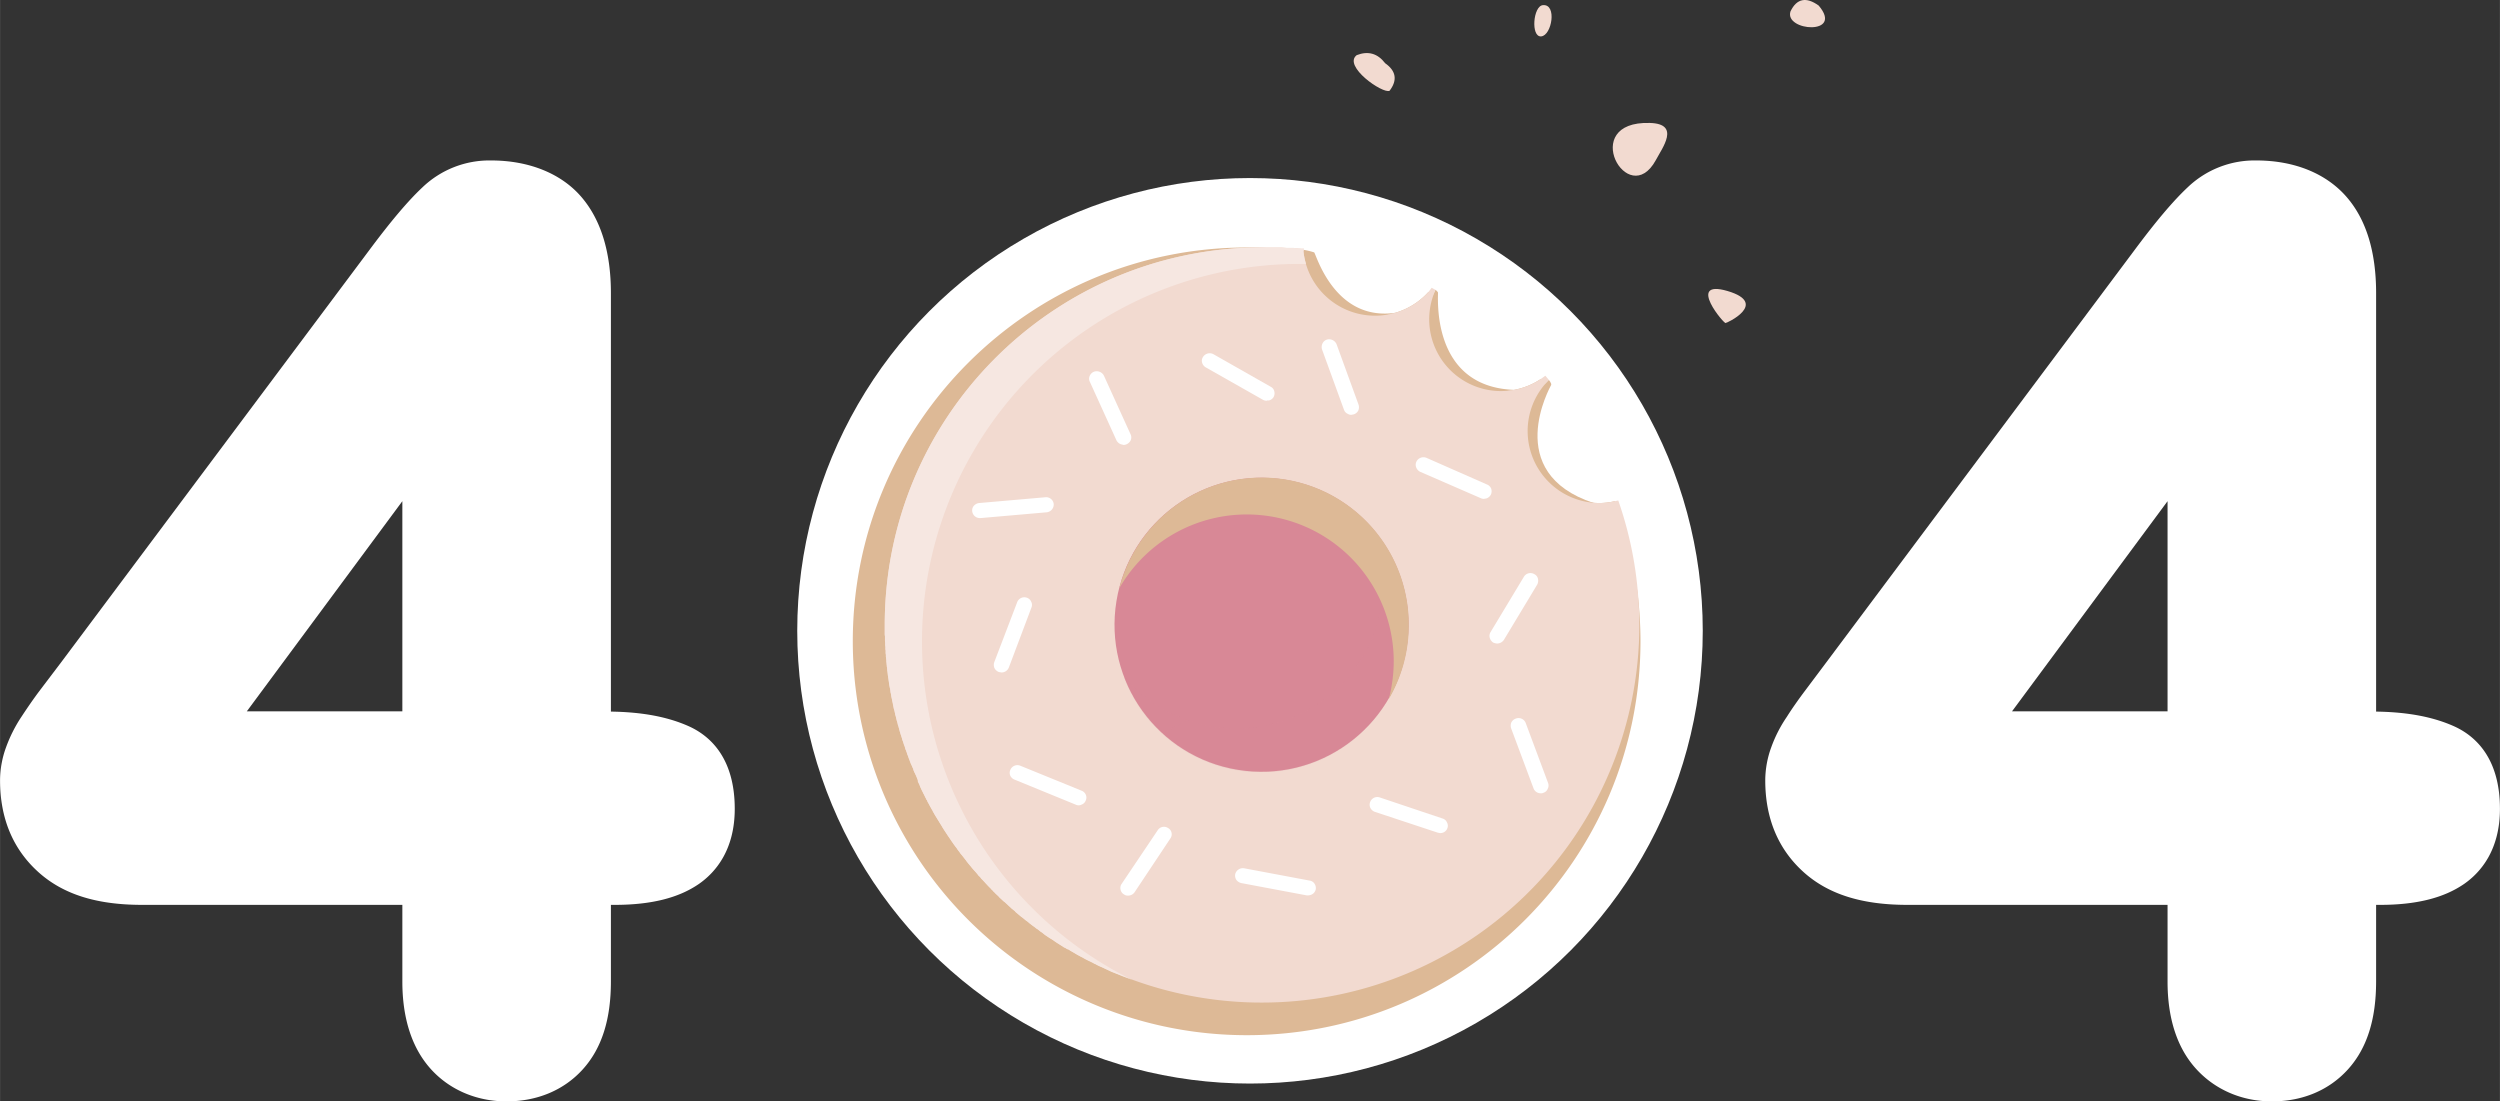 <svg xmlns="http://www.w3.org/2000/svg" width="1080" height="475.8" viewBox="0 -0.02 1080 475.82" style=""><rect x="0" y="-0.02" width="1080" height="475.82" fill="#333333" stroke="none"/><g><defs><filter id="a" x="485.24" y="-7879.9" width="123.16" height="32766" filterUnits="userSpaceOnUse" color-interpolation-filters="sRGB"><feFlood flood-color="#fff" result="bg"></feFlood><feBlend in="SourceGraphic" in2="bg"></feBlend></filter><linearGradient id="d" data-name="ЃезымЯнный градиент 40" x1="589.9" y1="350.34" x2="554.75" y2="287.59" gradientUnits="userSpaceOnUse"><stop offset="0" stop-color="#fff"></stop><stop offset=".54" stop-color="#737373"></stop><stop offset="1"></stop></linearGradient><filter id="c" x="485.24" y="229.54" width="123.16" height="103.96" filterUnits="userSpaceOnUse" color-interpolation-filters="sRGB"><feFlood flood-color="#fff" result="bg"></feFlood><feBlend in="SourceGraphic" in2="bg"></feBlend></filter><mask id="e" x="485.24" y="229.54" width="123.16" height="103.96" maskUnits="userSpaceOnUse"><g mask="url(#b)" filter="url(#c)"><path d="M608.4 270a63.5 63.5 0 0 1-123.2 21.8 63.6 63.6 0 0 0 112.5-40.5 62.9 62.9 0 0 0-3.9-21.8 63.3 63.3 0 0 1 14.6 40.5z" fill="url(#d)" style="mix-blend-mode:multiply"></path></g></mask><clipPath id="f"><path d="M608.4 270a63.5 63.5 0 0 1-123.2 21.8 63.6 63.6 0 0 0 112.5-40.5 62.9 62.9 0 0 0-3.9-21.8 63.3 63.3 0 0 1 14.6 40.5z" fill="none"></path></clipPath></defs><g data-name="Слой 2" style="isolation:isolate"><g data-name="WebElement88_473708096"><path d="M297.7 313.8c-9.1-4.1-20.1-6.2-33.8-6.4V126.6c0-17.9-4.4-31.9-12.9-41.7s-22.2-15.6-38.9-15.6a41.8 41.8 0 0 0-29.6 11.6c-6.3 5.9-13.8 14.8-23.1 27.3l-133 177.9-9.4 12.4c-2.7 3.6-5.3 7.4-7.8 11.2a61.9 61.9 0 0 0-6.6 13.1A42 42 0 0 0 0 337.1c0 16.3 5.5 29.6 16.4 39.5s25.6 14.3 45 14.3h112.4V424c0 15.9 4.1 28.6 12.1 37.6s19.7 14.2 32.9 14.2 24.8-4.8 33-13.9 12.1-21.6 12.1-37.9v-33.1h1.6c15.8 0 27.7-3 36.5-9.1 7-4.9 15.4-14.5 15.4-32.4 0-22-10.7-31.5-19.7-35.6zm-123.9-97.3v90.8h-67.2z" fill="#fff"></path><path d="M1060.3 313.8c-9.1-4.1-20.1-6.2-33.8-6.4V126.6c0-17.9-4.3-31.9-12.9-41.7s-22.1-15.6-38.9-15.6a41.8 41.8 0 0 0-29.6 11.6c-6.3 5.9-13.8 14.8-23.1 27.3L789 286.1l-9.3 12.4c-2.7 3.6-5.4 7.4-7.8 11.2a58.1 58.1 0 0 0-6.7 13.1 42 42 0 0 0-2.6 14.3c0 16.3 5.5 29.6 16.4 39.5s25.7 14.3 45 14.3h112.4V424c0 15.9 4.1 28.6 12.2 37.6s19.7 14.2 32.9 14.2 24.7-4.8 32.9-13.9 12.1-21.6 12.1-37.9v-33.1h1.7c15.7 0 27.6-3 36.4-9.1 7-4.9 15.4-14.5 15.4-32.4 0-22-10.7-31.5-19.7-35.6zm-123.9-97.3v90.8h-67.2z" fill="#fff"></path><circle cx="540" cy="272.5" r="195.6" fill="#fff"></circle><path d="M669.1 164.1s1.3 1.5 1 2.2-21.5 37.9 18.4 51L654 229.6l-6.7-44.3z" fill="#ddb996"></path><path d="M563.1 107.9a36.1 36.1 0 0 1 4.6 1.1c.8.4 8.6 30 35.2 26.1l-35.3 9.6-12.5-24.7z" fill="#ddb996"></path><path d="M620.1 125.2a3.5 3.5 0 0 1 1.1 1.1c.3.6-3.8 40.7 32.8 42.1l-42.5 7.6-1.5-30.2z" fill="#ddb996"></path><path d="M708.7 277c0 94-76.2 170.2-170.1 170.2A170.2 170.2 0 0 1 368.4 277c0-93.9 76.2-170.1 170.2-170.1h3.3a183.6 183.6 0 0 1 21.2 1.8 31.1 31.1 0 0 0 54 17.4l2.2 1.2a31 31 0 0 0 46.2 36.5 20 20 0 0 1 1.9 2.2 31.1 31.1 0 0 0 23.5 51.3 30 30 0 0 0 6.7-.8 169.2 169.2 0 0 1 10.3 44c.5 5.4.8 11 .8 16.5z" fill="#ddb996"></path><path d="M563.1 107.9v.8a31.1 31.1 0 0 0 54 17.4l1.4-1.8 1.6.9-.8 2.1a31 31 0 0 0 46.2 36.5l2.1-1.5 1.5 1.8-1.7 1.9a31.1 31.1 0 0 0 23.5 51.3 30 30 0 0 0 6.7-.8l1.5-.3a162.1 162.1 0 0 1 8.8 44.3c.2 3.1.3 6.3.3 9.5a163.1 163.1 0 0 1-219.1 153.2l-4.5-1.7-1.2-.5-3.3-1.3-.6-.3-1.5-.7-1.7-.8-1.6-.7-1-.5-.5-.3a3.1 3.1 0 0 1-1-.5l-2.9-1.4-1.3-.7a.1.1 0 0 0-.1-.1l-1.2-.6-1.3-.7-1.5-.9-1.4-.8-1.1-.7h-.3l-1.1-.7h-.2l-1.2-.8-1.9-1.2-.9-.6-.7-.5-.6-.4-1-.6-2.1-1.4-1.1-.9-.9-.6-.6-.5-.8-.6a1.8 1.8 0 0 1-.7-.5l-1.5-1.1-1.3-1-.3-.3-1.1-.8-1.2-1-.7-.5-2.5-2.1a2.3 2.3 0 0 0-.7-.7l-1-.8-.2-.2-1.3-1.2-.2-.2-1.3-1.2h-.1l-1.1-1-.4-.4a4.7 4.7 0 0 1-1-1l-1.5-1.4a4.6 4.6 0 0 0-.7-.7l-.6-.7a.8.8 0 0 1-.4-.4l-.9-.9-.4-.4-1.2-1.3-1.1-1.2-.8-.8-.4-.6-.6-.5-.6-.8-.6-.7c-.7-.8-1.4-1.5-2-2.3l-1-1.2-.9-1.1c-.6-.9-1.3-1.7-1.9-2.5l-1-1.2a7.6 7.6 0 0 0-.8-1.1l-.3-.4a6.1 6.1 0 0 0-.7-1l-.9-1.2-.9-1.3-.8-1.2-.9-1.3-1.7-2.6-.7-1.1c0-.1-.1-.1-.1-.2l-.8-1.3-.8-1.3-1.6-2.6-.5-.9a4.7 4.7 0 0 1-.5-1 7.5 7.5 0 0 1-.7-1.2 4.1 4.1 0 0 1-.5-.9c-.3-.5-.5-1-.8-1.4l-.4-.9a2.5 2.5 0 0 1-.4-.7c-.1-.3-.3-.5-.4-.8l-.4-.8c-.1-.3-.3-.5-.4-.8l-.6-1.2-.2-.4-.7-1.6v-.2c-.3-.5-.5-1-.8-1.6v-.5l-.6-1.5a.4.4 0 0 1-.1-.3c-.3-.5-.5-1.1-.8-1.6a7.8 7.8 0 0 1-.5-1.4l-.6-1.4-.6-1.3a.8.8 0 0 0-.2-.5 4.9 4.9 0 0 0-.4-1.1l-.6-1.7a5.6 5.6 0 0 1-.4-1.2l-.6-1.5-.3-1.1-.3-.7a17.2 17.2 0 0 0-.7-2.1 20.2 20.2 0 0 0-.7-2.3l-.3-1c-.2-.6-.3-1.2-.5-1.8a6.5 6.5 0 0 0-.4-1.3 13.3 13.3 0 0 0-.5-1.9l-.3-1.3c-.1-.5-.3-1-.4-1.5l-.3-1.5a8.3 8.3 0 0 1-.4-1.5l-.3-1.4v-.2l-.3-1.3c-.1-.7-.3-1.4-.4-2s-.1-.8-.2-1.2a.4.4 0 0 0-.1-.3 7.7 7.7 0 0 0-.2-1.5l-.3-1.5c-.2-1.2-.3-2.3-.5-3.4s-.2-2-.4-3a11 11 0 0 0-.2-1.8c0-.5-.1-.9-.1-1.4a5.7 5.7 0 0 1-.1-1.3c-.1-.5-.1-1-.2-1.5v-.9a4.1 4.1 0 0 1-.1-1.1v-.7a2.8 2.8 0 0 1-.1-.9v-.7a4.9 4.9 0 0 1-.1-1.2c0-.5-.1-1.1-.1-1.6v-1.7a8.1 8.1 0 0 1-.1-1.6V270c0-89 71.3-161.3 159.9-163.1h11.7l2.1.2h3l3.2.3h1.2" fill="#f2dad0"></path><circle cx="545.1" cy="270" r="63.5" transform="rotate(-80.8 544.968 270.012)" fill="#d88896"></circle><g clip-path="url(#f)" fill="#d88896" opacity=".3" style="mix-blend-mode:multiply" mask="url(#e)"><path d="M501.6 333.5l-6.9-12.3 113.7-63.7v76H501.6z"></path><path d="M494.7 321.2l-9.5-17v-74.7H599l9.4 16.8v11.2l-113.7 63.7z"></path></g><path d="M600 301.9a65.8 65.8 0 0 0 2.1-16.1A63.5 63.5 0 0 0 483.6 254a63.5 63.5 0 0 1 125 16 62.9 62.9 0 0 1-8.6 31.9z" fill="#ddb996"></path><path d="M563.1 108.7a31.2 31.2 0 0 0 1.1 5.3h-2.7a163.1 163.1 0 0 0-72.4 309.3l-4.5-1.7-1.2-.5-3.3-1.3-.6-.3-1.5-.7-1.7-.8-1.6-.7-1-.5-.5-.3a3.1 3.1 0 0 1-1-.5l-2.9-1.4-1.3-.7a.1.1 0 0 0-.1-.1l-1.2-.6-1.3-.7-1.5-.9-1.4-.8-1.1-.7h-.3l-1.1-.7h-.2l-1.2-.8-1.9-1.2-.9-.6-.7-.5-.6-.4-1-.6-2.1-1.4-1.1-.9-.9-.6-.6-.5-.8-.6a1.8 1.8 0 0 1-.7-.5l-1.5-1.1-1.3-1-.3-.3-1.1-.8-1.2-1-.7-.5-2.5-2.1a2.3 2.3 0 0 0-.7-.7l-1-.8-.2-.2-1.3-1.2-.2-.2-1.3-1.2h-.1l-1.1-1-.4-.4a4.7 4.7 0 0 1-1-1l-1.5-1.4a4.6 4.6 0 0 0-.7-.7l-.6-.7a.8.8 0 0 1-.4-.4l-.9-.9-.4-.4-1.2-1.3-1.1-1.2-.8-.8-.4-.6-.6-.5-.6-.8-.6-.7c-.7-.8-1.4-1.5-2-2.3l-1-1.2-.9-1.1c-.6-.9-1.3-1.7-1.9-2.5l-1-1.2a7.6 7.6 0 0 0-.8-1.1l-.3-.4a6.1 6.1 0 0 0-.7-1l-.9-1.2-.9-1.3-.8-1.2-.9-1.3-1.7-2.6-.7-1.1c0-.1-.1-.1-.1-.2l-.8-1.3-.8-1.3-1.6-2.6-.5-.9a4.7 4.7 0 0 1-.5-1 7.5 7.5 0 0 1-.7-1.2 4.1 4.1 0 0 1-.5-.9c-.3-.5-.5-1-.8-1.4l-.4-.9a2.5 2.5 0 0 1-.4-.7c-.1-.3-.3-.5-.4-.8l-.4-.8c-.1-.3-.3-.5-.4-.8l-.6-1.2-.2-.4-.7-1.6v-.2c-.3-.5-.5-1-.8-1.6v-.6l-.6-1.5a.4.4 0 0 1-.1-.3c-.3-.5-.5-1.1-.8-1.6a7.8 7.8 0 0 1-.5-1.4l-.6-1.4-.6-1.3a.8.8 0 0 0-.2-.5 4.9 4.9 0 0 0-.4-1.1l-.6-1.7a5.6 5.6 0 0 1-.4-1.2l-.6-1.5-.3-1.1-.3-.7a17.2 17.2 0 0 0-.7-2.1 20.2 20.2 0 0 0-.7-2.3l-.3-1c-.2-.6-.3-1.2-.5-1.8a6.5 6.5 0 0 0-.4-1.3 13.3 13.3 0 0 0-.5-1.9l-.3-1.3c-.1-.5-.3-1-.4-1.5l-.3-1.5a8.3 8.3 0 0 1-.4-1.5l-.3-1.4v-.2l-.3-1.3c-.1-.7-.3-1.4-.4-2s-.1-.8-.2-1.2a.4.4 0 0 0-.1-.3 7.7 7.7 0 0 0-.2-1.5l-.3-1.5c-.2-1.2-.3-2.3-.5-3.4s-.2-2-.4-3a11 11 0 0 0-.2-1.8c0-.5-.1-.9-.1-1.4a5.7 5.7 0 0 1-.1-1.3c-.1-.5-.1-1-.2-1.5v-.9a4.1 4.1 0 0 1-.1-1.1v-.7a2.8 2.8 0 0 1-.1-.9v-.7a4.9 4.9 0 0 1-.1-1.2c0-.5-.1-1.1-.1-1.6v-1.7a8.1 8.1 0 0 1-.1-1.6V270c0-89 71.3-161.3 159.9-163.1h11.7l2.1.2h3l3.2.3h1.2z" fill="#f6e7e1"></path><g fill="#fff"><path d="M484.7 190.7a2.2 2.2 0 0 1-1.1-1L472 164.4a1.9 1.9 0 0 1 1-2.5 2 2 0 0 1 2.6 1l11.6 25.2a1.9 1.9 0 0 1-1 2.5 2.6 2.6 0 0 1-1.5.1z"></path><path d="M485.4 192.2l-1.2-.3a3.5 3.5 0 0 1-1.9-1.7l-11.5-25.3a2.9 2.9 0 0 1-.1-2.4 3.4 3.4 0 0 1 1.8-1.9 3.5 3.5 0 0 1 4.4 1.7l11.5 25.3a3.1 3.1 0 0 1 .1 2.5 3.5 3.5 0 0 1-1.8 1.8 3.1 3.1 0 0 1-1.3.3zm-11.6-29.1h-.2l-.4.3a.6.6 0 0 0 .1.4l11.5 25.3c.1.2.3.2.3.3h.5a.7.7 0 0 0 .3-.3c.1-.1.1-.2 0-.4l-11.5-25.3a.7.7 0 0 0-.6-.3z"></path><path d="M641.7 214a1.6 1.6 0 0 1-1.5-.1l-26.1-11.4a1.9 1.9 0 0 1-1-2.5 2 2 0 0 1 2.6-.9l26.2 11.4a1.9 1.9 0 0 1 .9 2.5 1.8 1.8 0 0 1-1.1 1z"></path><path d="M641 215.5a3.1 3.1 0 0 1-1.3-.3l-26.2-11.4a3.5 3.5 0 0 1-1.7-1.9 3.1 3.1 0 0 1 .1-2.5 3.4 3.4 0 0 1 4.4-1.6l26.1 11.5a3.2 3.2 0 0 1 1.8 1.8 3.6 3.6 0 0 1-.1 2.5 3.5 3.5 0 0 1-1.9 1.7zm-26.1-15.2a.7.7 0 0 0-.6.3v.4l.3.3 26.2 11.4c.2.1.4 0 .5 0l.3-.3c.1-.1 0-.2 0-.3a.3.3 0 0 0-.3-.3l-26.1-11.5z"></path><path d="M664.8 341.2a1.8 1.8 0 0 1-1-1.1l-9.7-26a1.8 1.8 0 0 1 1.2-2.4 1.9 1.9 0 0 1 2.5 1.1l9.7 26a1.9 1.9 0 0 1-1.2 2.4 1.9 1.9 0 0 1-1.5 0z"></path><path d="M665.6 342.7a3.5 3.5 0 0 1-1.4-.3 3.3 3.3 0 0 1-1.7-1.8l-9.7-26a3.6 3.6 0 0 1 .1-2.5 3.4 3.4 0 0 1 2-1.7 3.3 3.3 0 0 1 4.2 1.9l9.7 26a3.1 3.1 0 0 1-.2 2.5 2.9 2.9 0 0 1-1.9 1.7 2 2 0 0 1-1.1.2zm-9.6-29.8h-.3a.4.4 0 0 0-.3.2c0 .1-.1.3 0 .4l9.7 26a.4.4 0 0 0 .2.3h.1c0 .1.2.1.4 0s.3-.2.4-.2v-.4l-9.7-26a.7.7 0 0 0-.5-.3z"></path><path d="M582.9 177.6a1.8 1.8 0 0 1-1-1.1l-9.5-26.1a1.9 1.9 0 0 1 3.7-1.2l9.5 26.1a1.9 1.9 0 0 1-1.2 2.4 1.9 1.9 0 0 1-1.5-.1z"></path><path d="M583.7 179.2a2.7 2.7 0 0 1-1.4-.4 3 3 0 0 1-1.7-1.8l-9.5-26.1a3.6 3.6 0 0 1 .2-2.5 3.2 3.2 0 0 1 1.9-1.7 3.5 3.5 0 0 1 4.2 2l9.5 26.1a3.6 3.6 0 0 1-.1 2.5 3.4 3.4 0 0 1-2 1.7zm-9.4-29.9h-.2l-.4.3v.4l9.5 26.1.3.3h.5q.3-.2.3-.3c0-.1.1-.2 0-.4l-9.4-26a.6.6 0 0 0-.6-.4z"></path><path d="M566.2 385.1a2 2 0 0 1-1.5.3l-28.2-5.2a2 2 0 0 1-1.5-2.3 1.9 1.9 0 0 1 2.3-1.4l28.2 5.2a1.9 1.9 0 0 1 1.5 2.2 1.7 1.7 0 0 1-.8 1.2z"></path><path d="M565.1 386.8h-.6l-28.2-5.3a3.7 3.7 0 0 1-2.2-1.4 3.4 3.4 0 0 1-.5-2.4 3.4 3.4 0 0 1 3.9-2.6l28.2 5.3a3 3 0 0 1 2.2 1.4 3.4 3.4 0 0 1 .5 2.4 3.2 3.2 0 0 1-1.5 2.1 3.7 3.7 0 0 1-1.8.5zm-28.2-9a.7.7 0 0 0-.6.4c0 .2 0 .3.1.4a.4.4 0 0 0 .4.2l28.2 5.3h.4l.3-.3c0-.2 0-.3-.1-.4s-.2-.2-.4-.2l-28.2-5.4z"></path><path d="M466.7 346.4a2 2 0 0 1-1.5-.1l-26.4-10.7a2 2 0 0 1-1.1-2.5 2 2 0 0 1 2.6-1l26.5 10.8a1.8 1.8 0 0 1 1 2.4 2 2 0 0 1-1.1 1.1z"></path><path d="M466 347.9a3.1 3.1 0 0 1-1.3-.3l-26.4-10.8a3.4 3.4 0 0 1-1.9-1.8 3.1 3.1 0 0 1 .1-2.5 3.3 3.3 0 0 1 4.3-1.7l26.5 10.8a3.2 3.2 0 0 1 1.8 1.8 3.1 3.1 0 0 1-.1 2.5 3 3 0 0 1-1.8 1.7 2.7 2.7 0 0 1-1.2.3zm-26.5-14.6a.5.5 0 0 0-.5.3c-.1.2-.1.3 0 .4s.1.2.3.3l26.4 10.8h.5a.3.3 0 0 0 .3-.3.8.8 0 0 0 .1-.4l-.4-.3-26.4-10.7z"></path><g><path d="M623 358.4a1.9 1.9 0 0 1-1.5 0l-27.1-9a1.9 1.9 0 0 1-1.3-2.4 2.1 2.1 0 0 1 2.5-1.2l27.2 9.1a1.9 1.9 0 0 1 1.2 2.4 2.7 2.7 0 0 1-1 1.1z"></path><path d="M622.1 359.9l-1-.2-27.2-9a3.5 3.5 0 0 1-1.9-1.7 3.1 3.1 0 0 1-.1-2.5 3.3 3.3 0 0 1 4.2-2l27.1 9.1a2.9 2.9 0 0 1 1.9 1.7 2.9 2.9 0 0 1 .2 2.4 3.2 3.2 0 0 1-1.7 1.9 4 4 0 0 1-1.5.3zM595 347.1a.7.7 0 0 0-.6.3c0 .2 0 .3.1.4l.3.3 27.1 9h.5q.1 0 .3-.3c.1-.1 0-.3 0-.3a.3.3 0 0 0-.3-.3l-27.2-9.1z"></path></g><g><path d="M430.9 288a1.7 1.7 0 0 1-.1-1.4l9.9-25.9a2 2 0 0 1 2.5-1.2 2.1 2.1 0 0 1 1.2 2.5l-9.9 25.9a1.9 1.9 0 0 1-2.5 1.1 1.8 1.8 0 0 1-1.1-1z"></path><path d="M432.6 290.5l-1.1-.2a3.5 3.5 0 0 1-1.9-1.7 3.6 3.6 0 0 1-.1-2.5l9.9-25.9a3.3 3.3 0 0 1 4.2-2 3.1 3.1 0 0 1 1.9 1.8 2.9 2.9 0 0 1 .1 2.4l-9.8 26a3.4 3.4 0 0 1-3.2 2.1zm9.9-29.7a.7.7 0 0 0-.6.3l-9.8 26c-.1.1 0 .3 0 .3a.3.3 0 0 0 .3.3.6.6 0 0 0 .8-.3l9.9-25.9v-.4l-.4-.3z"></path></g><g><path d="M453.4 219.2a2.1 2.1 0 0 1-1.3.7l-28.6 2.5a1.9 1.9 0 0 1-2.2-1.7 1.9 1.9 0 0 1 1.8-2l28.6-2.6a1.9 1.9 0 0 1 2.1 1.7 1.6 1.6 0 0 1-.4 1.4z"></path><path d="M423.3 223.8a3.3 3.3 0 0 1-3.3-2.9 3 3 0 0 1 .7-2.4 3.5 3.5 0 0 1 2.3-1.2l28.6-2.5a3.3 3.3 0 0 1 3.6 2.9 3.4 3.4 0 0 1-3 3.6l-28.6 2.5zm28.6-6.3h-.1l-28.6 2.5-.4.3c-.1 0-.1.1-.1.3a.6.6 0 0 0 .6.5l28.6-2.6a.6.6 0 0 0 .5-.2v-.3a.6.6 0 0 0-.5-.5z"></path></g><g><path d="M644.9 275.2a1.7 1.7 0 0 1 .2-1.4l14.4-23.9a2 2 0 0 1 2.7-.7 1.9 1.9 0 0 1 .7 2.6l-14.4 23.9a2.1 2.1 0 0 1-2.7.7 1.8 1.8 0 0 1-.9-1.2z"></path><path d="M646.8 278a5.3 5.3 0 0 1-1.7-.4 3.7 3.7 0 0 1-1.5-2 3.1 3.1 0 0 1 .3-2.5l14.4-23.9a3.3 3.3 0 0 1 4.5-1.2 2.9 2.9 0 0 1 1.6 2 3.7 3.7 0 0 1-.3 2.5l-14.4 23.9a3.6 3.6 0 0 1-2.9 1.6zm14.4-27.7a.5.5 0 0 0-.5.3l-14.4 23.9a.5.5 0 0 0-.1.3c.1.1.1.2.3.3a.7.7 0 0 0 .8-.2l14.4-23.9a.8.8 0 0 0 .1-.4q0-.1-.3-.3z"></path></g><g><path d="M485.4 384.1a1.7 1.7 0 0 1 .3-1.4l15.5-23.3a2 2 0 0 1 2.7-.6 1.9 1.9 0 0 1 .6 2.6L489 384.7a2 2 0 0 1-3.6-.6z"></path><path d="M487.3 386.9a2.6 2.6 0 0 1-1.7-.5 3 3 0 0 1-1.5-2 3.1 3.1 0 0 1 .4-2.5l15.6-23.2a3.2 3.2 0 0 1 4.5-1 3 3 0 0 1 1.5 2 3.1 3.1 0 0 1-.5 2.5l-15.5 23.3a3.4 3.4 0 0 1-2.8 1.4zm15.5-27a.5.5 0 0 0-.5.3l-15.5 23.2a.8.8 0 0 0-.1.4l.3.3a.5.5 0 0 0 .8-.2l15.6-23.2c.1-.2.1-.3 0-.4a.4.4 0 0 0-.2-.3z"></path></g><g><path d="M547.8 171.7a2 2 0 0 1-1.5-.2l-24.7-14a1.8 1.8 0 0 1-.7-2.6 1.9 1.9 0 0 1 2.6-.7l24.8 14a2 2 0 0 1 .7 2.6 1.8 1.8 0 0 1-1.2.9z"></path><path d="M547.3 173.1a3.3 3.3 0 0 1-1.7-.4l-24.7-14a3.4 3.4 0 0 1-1.6-2.1 2.9 2.9 0 0 1 .4-2.4 3.4 3.4 0 0 1 4.5-1.2l24.8 14.1a2.8 2.8 0 0 1 1.5 2 3.3 3.3 0 0 1-.3 2.4 3.2 3.2 0 0 1-2.1 1.5h-.8zm-24.7-17.8a.6.6 0 0 0-.6.3.3.3 0 0 0 0 .4l.2.3 24.8 14h.5q.2 0 .3-.3a.5.5 0 0 0 .1-.3c-.1-.2-.1-.3-.3-.4l-24.7-14z"></path></g></g><g fill="#f2dad0"><path d="M712.8 53.1c-31.2-1-9.5 38 2.5 16.1 2.8-5.3 10.8-15.7-2.5-16.1z"></path><path d="M666.6 2.2c-4.3.2-5.4 13.9-.8 13.5s6.9-14 .8-13.5z"></path><path d="M598.4 27.3c-3.3-4.3-7.4-5.4-12.3-3.5-6.1 4.7 11.2 16.8 14.2 15.4 3.5-4.6 2.8-8.6-1.9-11.9z"></path><path d="M746.3 125.7c-18.2-5.3-.9 15-.8 13.8 0 .3 19-8.4.8-13.8z"></path><path d="M785.7 2.4c-5.4-3.9-9.5-3.1-12.2 2.5-2.8 8.6 23.2 10.5 12.2-2.5z"></path></g></g></g></g></svg>